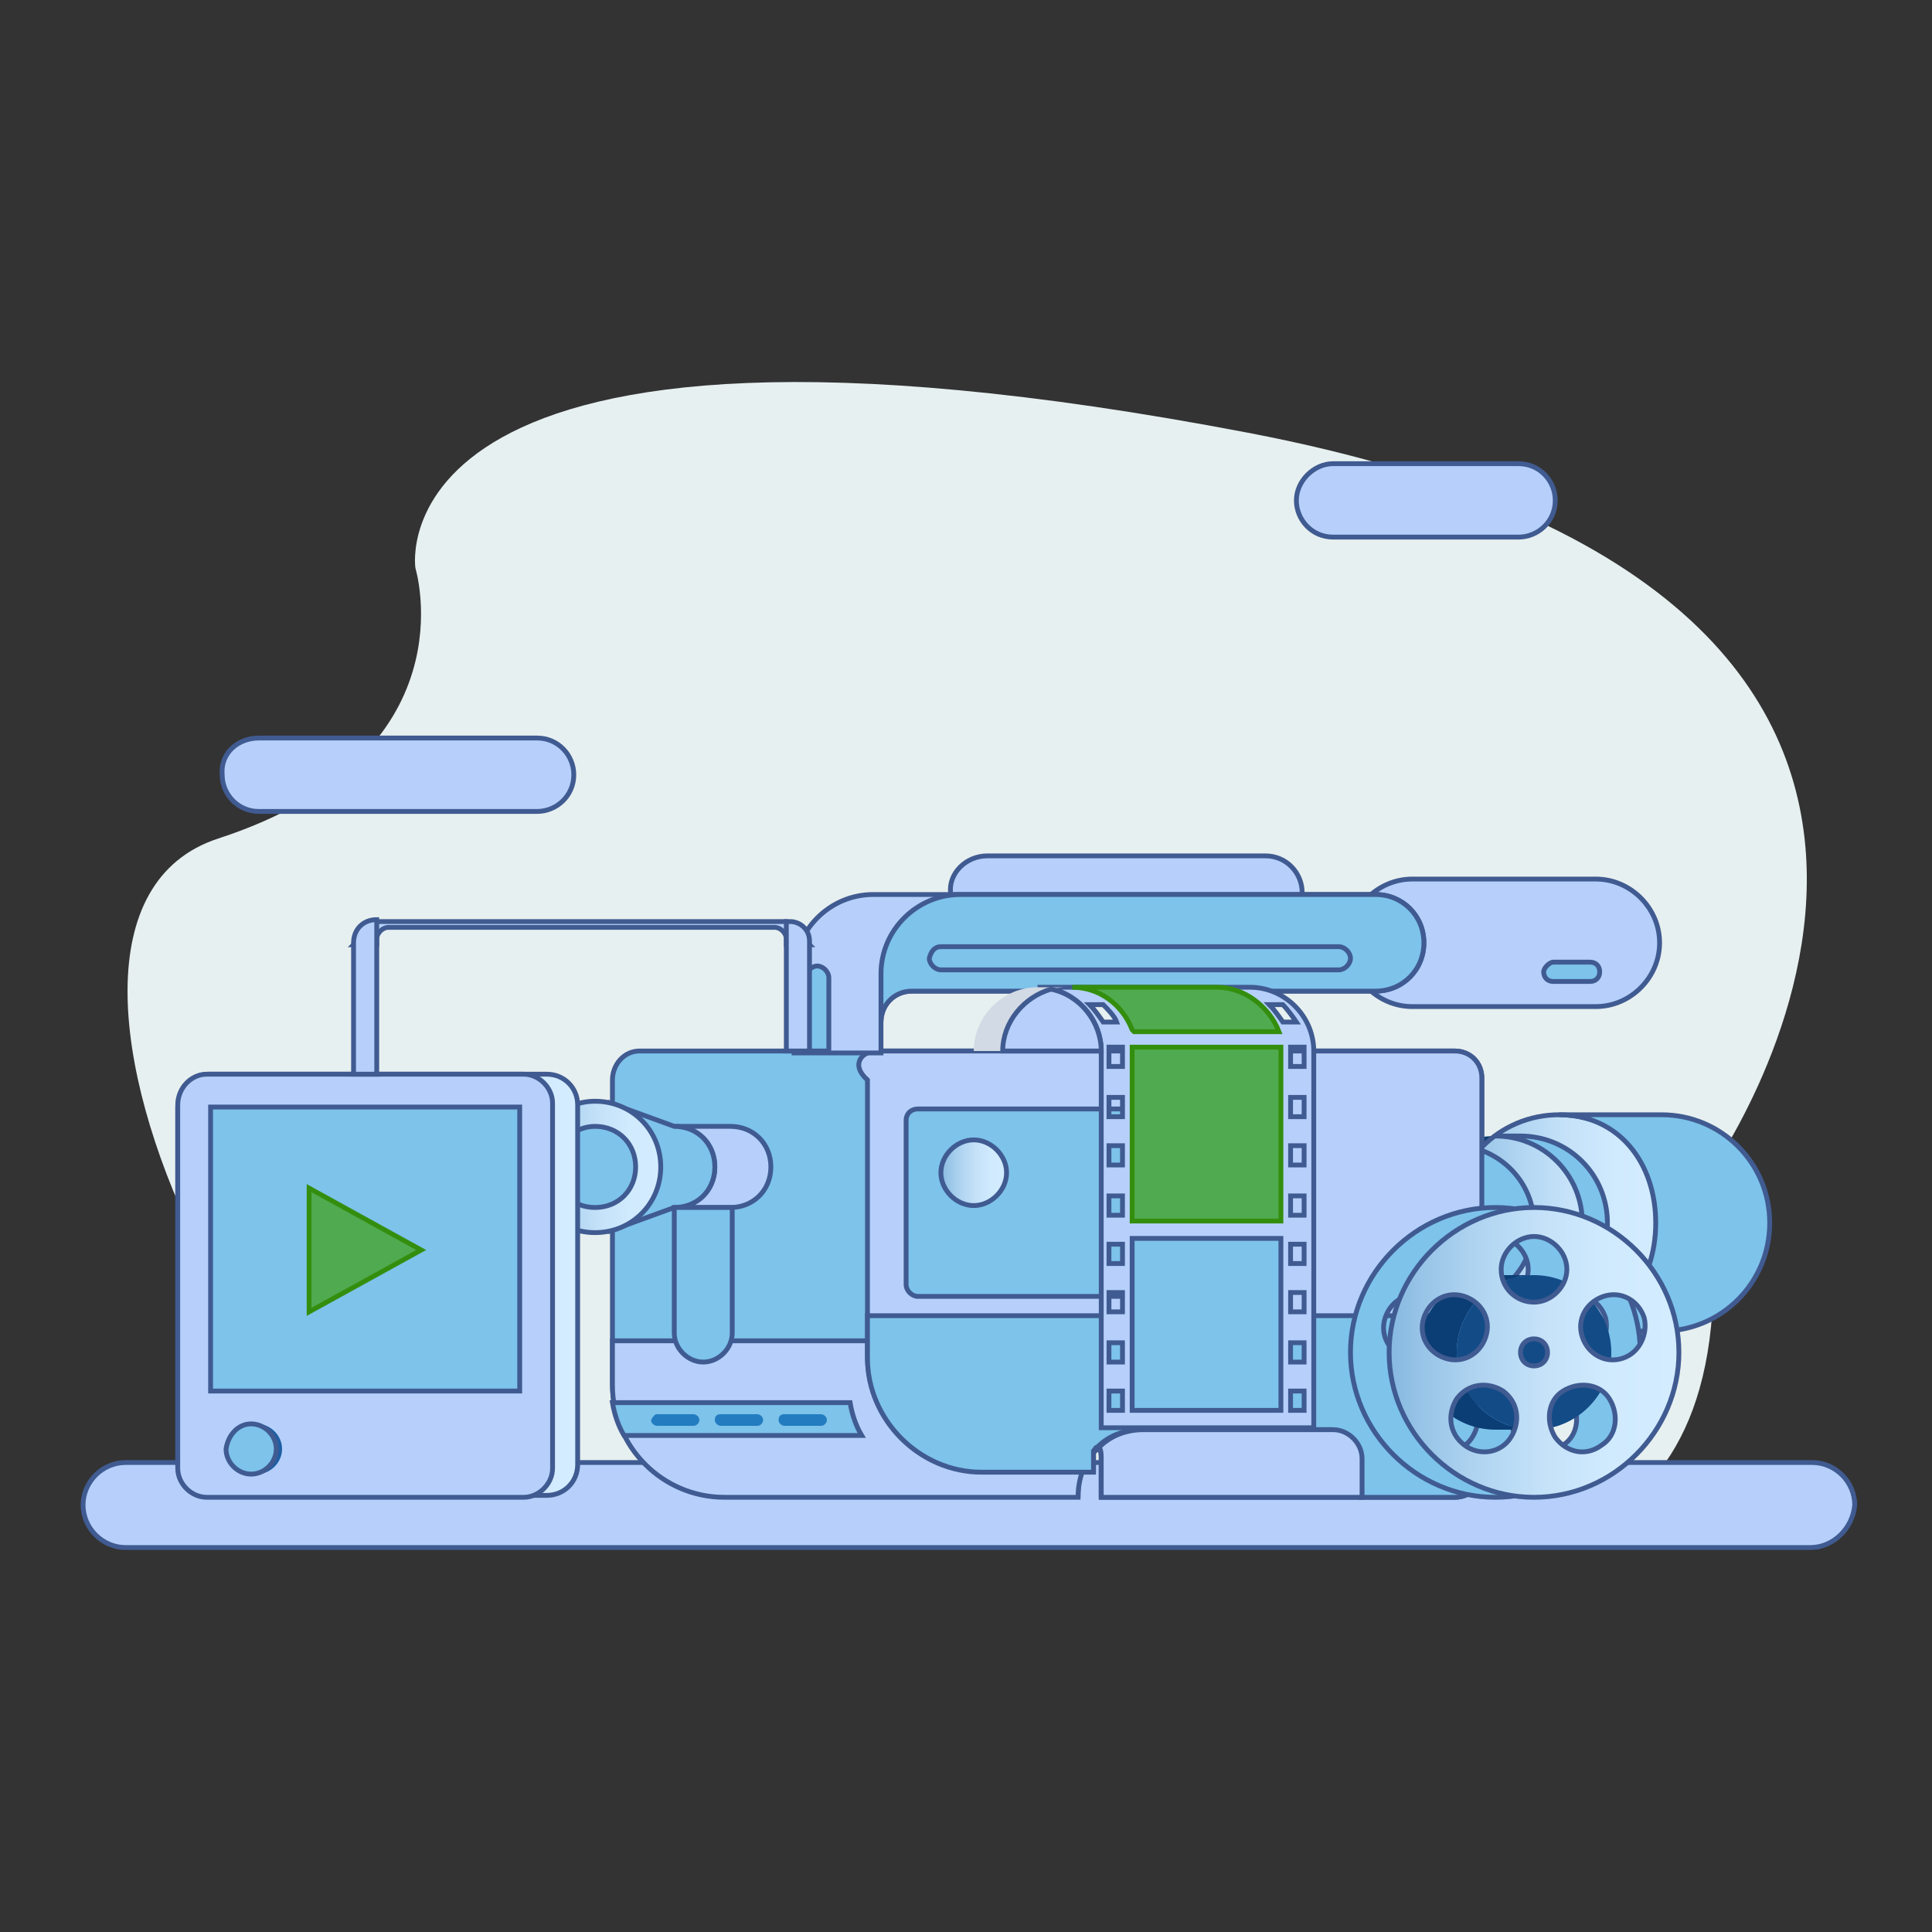 <?xml version="1.0" encoding="utf-8"?>
<!-- Generator: Adobe Illustrator 21.0.0, SVG Export Plug-In . SVG Version: 6.00 Build 0)  -->
<svg version="1.1" xmlns="http://www.w3.org/2000/svg" xmlns:xlink="http://www.w3.org/1999/xlink" x="0px" y="0px"
	 viewBox="0 0 100 100" style="enable-background:new 0 0 100 100;" xml:space="preserve">
<rect x="0" y="0" width="100" height="100" fill="#333333" stroke="none"/>
<style type="text/css">
	.st0{fill:#E7F0F0;}
	.st1{fill:#405B91;}
	.st2{fill-rule:evenodd;clip-rule:evenodd;fill:#B6D0FB;stroke:#405B91;stroke-width:0.25;stroke-miterlimit:10;}
	.st3{fill-rule:evenodd;clip-rule:evenodd;fill:#0B3E75;}
	.st4{fill-rule:evenodd;clip-rule:evenodd;fill:#7DC3EA;stroke:#405B91;stroke-width:0.25;stroke-miterlimit:10;}
	.st5{fill-rule:evenodd;clip-rule:evenodd;fill:url(#SVGID_1_);stroke:#405B91;stroke-width:0.25;stroke-miterlimit:10;}
	.st6{fill-rule:evenodd;clip-rule:evenodd;fill:#155396;}
	.st7{fill-rule:evenodd;clip-rule:evenodd;fill:url(#SVGID_2_);stroke:#405B91;stroke-width:0.25;stroke-miterlimit:10;}
	.st8{fill-rule:evenodd;clip-rule:evenodd;fill:url(#SVGID_3_);stroke:#405B91;stroke-width:0.25;stroke-miterlimit:10;}
	.st9{fill-rule:evenodd;clip-rule:evenodd;fill:#237CC0;}
	.st10{fill-rule:evenodd;clip-rule:evenodd;fill:#134B87;}
	.st11{fill-rule:evenodd;clip-rule:evenodd;fill:url(#SVGID_4_);stroke:#405B91;stroke-width:0.25;stroke-miterlimit:10;}
	.st12{fill-rule:evenodd;clip-rule:evenodd;fill:url(#SVGID_5_);stroke:#405B91;stroke-width:0.25;stroke-miterlimit:10;}
	.st13{fill-rule:evenodd;clip-rule:evenodd;fill:#D2DAE5;}
	.st14{fill-rule:evenodd;clip-rule:evenodd;fill:#50AA50;stroke:#348E0E;stroke-width:0.25;stroke-miterlimit:10;}
	.st15{fill-rule:evenodd;clip-rule:evenodd;fill:#1D5EA4;}
</style>
<g id="Layer_2">
	<g id="Layer_39">
	</g>
	<g id="Layer_38">
	</g>
	<g id="Layer_37">
	</g>
	<g id="Layer_36">
	</g>
	<g id="Layer_35">
	</g>
	<g id="Layer_34">
	</g>
	<g id="Layer_33">
	</g>
	<g id="Layer_32">
	</g>
	<g id="Layer_31">
	</g>
	<g id="Layer_30">
	</g>
	<g id="Layer_29">
	</g>
	<g id="Layer_28">
	</g>
	<g id="Layer_27">
	</g>
	<g id="Layer_26">
	</g>
	<g id="Layer_25">
	</g>
	<g id="Layer_24">
	</g>
	<g id="Layer_23">
	</g>
	<g id="Layer_22">
	</g>
	<g id="Layer_21">
	</g>
	<g id="Layer_20">
	</g>
	<g id="Layer_19">
	</g>
	<g id="Layer_18">
	</g>
	<g id="Layer_17">
	</g>
	<g id="Layer_16">
	</g>
	<g id="Layer_15">
	</g>
	<g id="Layer_14">
	</g>
	<g id="Layer_13">
	</g>
	<g id="Layer_12">
	</g>
	<g id="Layer_11">
	</g>
	<g id="Layer_10">
	</g>
	<g id="Layer_9">
	</g>
	<g id="Layer_8">
	</g>
	<g id="Layer_7">
	</g>
	<g id="Layer_6">
	</g>
	<g id="Layer_5">
	</g>
	<g id="Layer_4">
	</g>
	<g id="Layer_3">
	</g>
</g>
<g id="Layer_40">
	<path class="st0" d="M88.3,61c0,0,21.8-29.9-23.7-38.6s-43.1,7-43.1,7s3,9.7-10.2,14s4.3,38.8,17,36.7c12.7-2.2,47.5,0,47.5,0
		S91.3,82.3,88.3,61z"/>
	<g>
		<path class="st1" d="M94.1,80.2H8c-0.1,0-0.2-0.1-0.2-0.2c0-0.1,0.1-0.2,0.2-0.2h86.1c0.1,0,0.2,0.1,0.2,0.2
			C94.3,80.1,94.2,80.2,94.1,80.2z"/>
	</g>
</g>
<g id="Layer_41">
	<path class="st2" d="M51.1,44.3h14.4c1.1,0,1.9,0.9,1.9,1.9l0,0c0,1.1-0.9,1.9-1.9,1.9H51.1c-1.1,0-1.9-0.9-1.9-1.9l0,0
		C49.1,45.2,50,44.3,51.1,44.3L51.1,44.3z"/>
	<path class="st2" d="M93.7,80.1H6.5c-1.2,0-2.2-1-2.2-2.2l0,0c0-1.2,1-2.2,2.2-2.2h87.3c1.2,0,2.2,1,2.2,2.2l0,0
		C95.9,79.1,94.9,80.1,93.7,80.1L93.7,80.1z"/>
	<path class="st3" d="M77.4,58.8c2.5,0,4.5,2,4.5,4.5c0,2.5-2,4.5-4.5,4.5c-2.5,0-4.5-2-4.5-4.5C72.9,60.8,74.9,58.8,77.4,58.8
		L77.4,58.8z"/>
	<path class="st4" d="M33.1,54.4h42.2c0.8,0,1.4,0.6,1.4,1.4v20.2c0,0.8-0.6,1.4-1.4,1.4H57v-2c0-0.2,0-0.4-0.1-0.6
		c-0.7,0.6-1.1,1.5-1.1,2.6H37.5c-3.2,0-5.8-2.6-5.8-5.8V55.9C31.7,55.1,32.3,54.4,33.1,54.4L33.1,54.4z"/>
	<linearGradient id="SVGID_1_" gradientUnits="userSpaceOnUse" x1="75.06" y1="63.312" x2="86.324" y2="63.312">
		<stop  offset="0" style="stop-color:#86B8E0"/>
		<stop  offset="0.116" style="stop-color:#98C4E7"/>
		<stop  offset="0.326" style="stop-color:#B2D6F2"/>
		<stop  offset="0.54" style="stop-color:#C5E2F9"/>
		<stop  offset="0.761" style="stop-color:#D0EAFE"/>
		<stop  offset="1" style="stop-color:#D4ECFF"/>
	</linearGradient>
	<path class="st5" d="M80.7,57.7c3.1,0,5.6,2.5,5.6,5.6c0,3.1-2.5,5.6-5.6,5.6c-3.1,0-5.6-2.5-5.6-5.6
		C75.1,60.2,77.6,57.7,80.7,57.7L80.7,57.7z"/>
	<path class="st2" d="M76.7,69.4v6.7c0,0.8-0.6,1.4-1.4,1.4H57v-2c0-0.2,0-0.4-0.1-0.6c-0.7,0.6-1.1,1.5-1.1,2.6H37.5
		c-3.2,0-5.8-2.6-5.8-5.8v-2.3H76.7L76.7,69.4z"/>
	<path class="st4" d="M32.3,74.3c-0.3-0.5-0.5-1.1-0.6-1.7h12.3c0.1,0.6,0.3,1.2,0.6,1.7H32.3L32.3,74.3z"/>
	<path class="st4" d="M75.3,59.3c2.2,0,4.1,1.8,4.1,4.1c0,2.2-1.8,4.1-4.1,4.1c-2.2,0-4.1-1.8-4.1-4.1
		C71.2,61.1,73.1,59.3,75.3,59.3L75.3,59.3z"/>
	<path class="st2" d="M45.4,54.4h29.9c0.8,0,1.4,0.6,1.4,1.4v20.2c0,0.8-0.6,1.4-1.4,1.4h-4.9v-2c0-0.8-0.7-1.5-1.5-1.5h-9.8
		c-0.9,0-1.7,0.3-2.3,0.9l0,0c-0.1,0-0.1,0.1-0.2,0.2l0,0l0,0l0,0l0,0l0,0l0,0l0,0l0,0l0,0l0,0l0,0l0,0l0,0l0,0l0,0l0,0l0,0l0,0l0,0
		l0,0.1l0,0l0,0l0,0l0,0l0,0l0,0l0,0l0,0l0,0l0,0l0,0l0,0h0l0,0l0,0l0,0l0,0l0,0l0,0l0,0l0,0l0,0l0,0.1l0,0l0,0.1l0,0l0,0l0,0l0,0
		l0,0l0,0l0,0l0,0l0,0l0,0l0,0l0,0l0,0.1l0,0l0,0.1l0,0l0,0l0,0.1l0,0l0,0l0,0.1l0,0l0,0.1l0,0l0,0l0,0l0,0l0,0l0,0l0,0l0,0l0,0l0,0
		l0,0c0,0.1,0,0.2,0,0.2l0,0l0,0l0,0.1h-5.8c-3.2,0-5.9-2.7-5.9-5.9V55.9C44,55.1,44.6,54.4,45.4,54.4L45.4,54.4z"/>
	<path class="st4" d="M76.7,69.4v6.7c0,0.8-0.6,1.4-1.4,1.4h-4.9v-2c0-0.8-0.7-1.5-1.5-1.5h-9.8c-0.9,0-1.7,0.3-2.3,0.9l0,0
		c-0.1,0-0.1,0.1-0.2,0.2l0,0l0,0l0,0l0,0l0,0l0,0l0,0l0,0l0,0l0,0l0,0l0,0l0,0l0,0l0,0l0,0l0,0l0,0l0,0l0,0.1l0,0l0,0l0,0l0,0l0,0
		l0,0l0,0l0,0l0,0l0,0l0,0l0,0h0l0,0l0,0l0,0l0,0l0,0l0,0l0,0l0,0l0,0l0,0.1l0,0l0,0.1l0,0l0,0l0,0l0,0l0,0l0,0l0,0l0,0l0,0l0,0l0,0
		l0,0l0,0.1l0,0l0,0.1l0,0l0,0l0,0.1l0,0l0,0l0,0.1l0,0l0,0.1l0,0l0,0l0,0l0,0l0,0l0,0l0,0l0,0l0,0l0,0l0,0c0,0.1,0,0.2,0,0.2l0,0
		l0,0l0,0.1h-5.8c-3.2,0-5.9-2.7-5.9-5.9v-2.2H76.7L76.7,69.4z"/>
	<path class="st2" d="M70.4,77.5H57v-2c0-0.2,0-0.4-0.1-0.6c0.6-0.6,1.4-0.9,2.3-0.9h9.8c0.8,0,1.5,0.7,1.5,1.5V77.5L70.4,77.5z
		 M56.7,75.1c0.1-0.1,0.1-0.1,0.2-0.2C56.8,75,56.8,75,56.7,75.1L56.7,75.1z"/>
	<path class="st6" d="M47.5,57.4h13.1c0.3,0,0.6,0.3,0.6,0.6v8.5c0,0.3-0.3,0.6-0.6,0.6H47.5c-0.3,0-0.6-0.3-0.6-0.6V58
		C46.9,57.6,47.2,57.4,47.5,57.4L47.5,57.4z"/>
	<path class="st2" d="M37.8,58.3c1.2,0,2.1,0.9,2.1,2.1s-0.9,2.1-2.1,2.1h-2.9c1.2,0,2.1-0.9,2.1-2.1s-0.9-2.1-2.1-2.1H37.8
		L37.8,58.3z"/>
	<path class="st4" d="M34.9,58.3c1.2,0,2.1,0.9,2.1,2.1s-0.9,2.1-2.1,2.1l-3.3,1.2v-6.6L34.9,58.3L34.9,58.3z"/>
	<linearGradient id="SVGID_2_" gradientUnits="userSpaceOnUse" x1="27.445" y1="60.367" x2="34.208" y2="60.367">
		<stop  offset="0" style="stop-color:#86B8E0"/>
		<stop  offset="0.116" style="stop-color:#98C4E7"/>
		<stop  offset="0.326" style="stop-color:#B2D6F2"/>
		<stop  offset="0.54" style="stop-color:#C5E2F9"/>
		<stop  offset="0.761" style="stop-color:#D0EAFE"/>
		<stop  offset="1" style="stop-color:#D4ECFF"/>
	</linearGradient>
	<path class="st7" d="M30.8,57c1.9,0,3.4,1.5,3.4,3.4c0,1.9-1.5,3.4-3.4,3.4c-1.9,0-3.4-1.5-3.4-3.4C27.4,58.5,29,57,30.8,57
		L30.8,57z"/>
	<path class="st4" d="M30.8,58.3c1.2,0,2.1,0.9,2.1,2.1s-0.9,2.1-2.1,2.1c-1.2,0-2.1-0.9-2.1-2.1S29.7,58.3,30.8,58.3L30.8,58.3z"/>
	<path class="st4" d="M78.7,58.8c2.5,0,4.5,2,4.5,4.5c0,2.5-2,4.5-4.5,4.5l0,0h-1.3c2.5,0,4.5-2,4.5-4.5c0-2.5-2-4.5-4.5-4.5
		L78.7,58.8L78.7,58.8L78.7,58.8z"/>
	<path class="st4" d="M47.5,57.4h12c0.3,0,0.6,0.3,0.6,0.6v8.5c0,0.3-0.3,0.6-0.6,0.6h-12c-0.3,0-0.6-0.3-0.6-0.6V58
		C46.9,57.6,47.2,57.4,47.5,57.4L47.5,57.4z"/>
	<path class="st4" d="M86,57.7c3.1,0,5.6,2.5,5.6,5.6c0,3.1-2.5,5.6-5.6,5.6l0,0h-5.3c3.1,0,5-2.5,5-5.6c0-3.1-1.9-5.6-5-5.6
		L86,57.7L86,57.7L86,57.7z"/>
	<linearGradient id="SVGID_3_" gradientUnits="userSpaceOnUse" x1="48.676" y1="60.758" x2="52.129" y2="60.758">
		<stop  offset="0" style="stop-color:#86B8E0"/>
		<stop  offset="0.116" style="stop-color:#98C4E7"/>
		<stop  offset="0.326" style="stop-color:#B2D6F2"/>
		<stop  offset="0.54" style="stop-color:#C5E2F9"/>
		<stop  offset="0.761" style="stop-color:#D0EAFE"/>
		<stop  offset="1" style="stop-color:#D4ECFF"/>
	</linearGradient>
	<path class="st8" d="M50.4,59L50.4,59c0.9,0,1.7,0.8,1.7,1.7v0c0,0.9-0.8,1.7-1.7,1.7h0c-0.9,0-1.7-0.8-1.7-1.7v0
		C48.7,59.8,49.5,59,50.4,59L50.4,59z"/>
	<path class="st9" d="M34,73.2h1.9c0.1,0,0.3,0.1,0.3,0.3l0,0c0,0.1-0.1,0.3-0.3,0.3H34c-0.1,0-0.3-0.1-0.3-0.3l0,0
		C33.8,73.3,33.9,73.2,34,73.2L34,73.2z"/>
	<path class="st9" d="M37.3,73.2h1.9c0.1,0,0.3,0.1,0.3,0.3l0,0c0,0.1-0.1,0.3-0.3,0.3h-1.9c-0.1,0-0.3-0.1-0.3-0.3l0,0
		C37,73.3,37.1,73.2,37.3,73.2L37.3,73.2z"/>
	<path class="st9" d="M40.6,73.2h1.9c0.1,0,0.3,0.1,0.3,0.3l0,0c0,0.1-0.1,0.3-0.3,0.3h-1.9c-0.1,0-0.3-0.1-0.3-0.3l0,0
		C40.3,73.3,40.4,73.2,40.6,73.2L40.6,73.2z"/>
	<path class="st2" d="M82.6,45.5c1.8,0,3.3,1.5,3.3,3.3c0,1.8-1.5,3.3-3.3,3.3l0,0h-9.5l0,0c-1.8,0-3.3-1.5-3.3-3.3
		c0-1.8,1.5-3.3,3.3-3.3l0,0L82.6,45.5L82.6,45.5L82.6,45.5z"/>
	<path class="st2" d="M71.2,46.3c1.4,0,2.5,1.1,2.5,2.5c0,1.4-1.1,2.5-2.5,2.5v0h-24c-0.9,0-1.6,0.7-1.6,1.6v1.6h-4.5v-4.1
		c0-2.2,1.8-4.1,4.1-4.1H71.2L71.2,46.3z"/>
	<path class="st4" d="M71.2,51.3L71.2,51.3c1.4,0,2.5-1.1,2.5-2.5c0-1.4-1.1-2.5-2.5-2.5H49.7c-2.2,0-4.1,1.8-4.1,4.1v2.5
		c0-0.9,0.7-1.6,1.6-1.6H71.2L71.2,51.3z"/>
	<path class="st4" d="M41.8,54.4h1.1v-3.8c0-0.3-0.3-0.6-0.6-0.6l0,0c-0.3,0-0.6,0.3-0.6,0.6V54.4L41.8,54.4z"/>
	<path class="st4" d="M37.8,62.5h-2.9V69c0,0.8,0.7,1.5,1.5,1.5l0,0c0.8,0,1.5-0.7,1.5-1.5V62.5L37.8,62.5z"/>
	<path class="st4" d="M48.7,49h20.6c0.3,0,0.6,0.3,0.6,0.6v0c0,0.3-0.3,0.6-0.6,0.6H48.7c-0.3,0-0.6-0.3-0.6-0.6v0
		C48.2,49.2,48.4,49,48.7,49L48.7,49z"/>
	<path class="st4" d="M80.4,49.8h1.9c0.3,0,0.5,0.2,0.5,0.5v0c0,0.3-0.2,0.5-0.5,0.5h-1.9c-0.3,0-0.5-0.2-0.5-0.5v0
		C79.9,50.1,80.2,49.8,80.4,49.8L80.4,49.8z"/>
	<path class="st4" d="M77.4,67.4c0.9,0,1.7-0.8,1.7-1.7c0-0.9-0.8-1.7-1.7-1.7c-0.9,0-1.7,0.8-1.7,1.7
		C75.7,66.7,76.5,67.4,77.4,67.4L77.4,67.4z M74.9,69.2c0.3-0.9-0.2-1.8-1.1-2.1c-0.9-0.3-1.8,0.2-2.1,1.1c-0.3,0.9,0.2,1.8,1.1,2.1
		C73.7,70.6,74.6,70.1,74.9,69.2L74.9,69.2z M83.1,68.2c-0.3-0.9-1.2-1.4-2.1-1.1c-0.9,0.3-1.4,1.2-1.1,2.1c0.3,0.9,1.2,1.4,2.1,1.1
		C82.9,70,83.3,69,83.1,68.2L83.1,68.2z M77.4,69.3c-0.4,0-0.7,0.3-0.7,0.7s0.3,0.7,0.7,0.7c0.4,0,0.7-0.3,0.7-0.7
		S77.8,69.3,77.4,69.3L77.4,69.3z M69.9,70c0-4.1,3.4-7.5,7.5-7.5c4.1,0,7.5,3.4,7.5,7.5c0,4.1-3.4,7.5-7.5,7.5
		C73.3,77.5,69.9,74.1,69.9,70L69.9,70z M76.2,74.4c0.5-0.8,0.4-1.8-0.4-2.4c-0.8-0.5-1.8-0.4-2.4,0.4c-0.5,0.8-0.4,1.8,0.4,2.4
		C74.6,75.4,75.7,75.2,76.2,74.4L76.2,74.4z M80.9,74.8c0.8-0.5,0.9-1.6,0.4-2.4c-0.5-0.8-1.6-0.9-2.4-0.4c-0.8,0.5-0.9,1.6-0.4,2.4
		C79.1,75.2,80.1,75.4,80.9,74.8L80.9,74.8z"/>
	<path class="st3" d="M77.4,66c-2.2,0-4,1.8-4,4c0,2.2,1.8,4,4,4h2c-2.2,0-4-1.8-4-4c0-2.2,1.8-4,4-4H77.4L77.4,66z"/>
	<path class="st10" d="M79.4,66c-2.2,0-4,1.8-4,4c0,2.2,1.8,4,4,4c2.2,0,4-1.8,4-4C83.4,67.8,81.6,66,79.4,66L79.4,66z"/>
	<linearGradient id="SVGID_4_" gradientUnits="userSpaceOnUse" x1="71.906" y1="70.004" x2="86.882" y2="70.004">
		<stop  offset="0" style="stop-color:#86B8E0"/>
		<stop  offset="0.116" style="stop-color:#98C4E7"/>
		<stop  offset="0.326" style="stop-color:#B2D6F2"/>
		<stop  offset="0.54" style="stop-color:#C5E2F9"/>
		<stop  offset="0.761" style="stop-color:#D0EAFE"/>
		<stop  offset="1" style="stop-color:#D4ECFF"/>
	</linearGradient>
	<path class="st11" d="M79.4,67.4c0.9,0,1.7-0.8,1.7-1.7c0-0.9-0.8-1.7-1.7-1.7c-0.9,0-1.7,0.8-1.7,1.7
		C77.7,66.7,78.5,67.4,79.4,67.4L79.4,67.4z M76.9,69.2c0.3-0.9-0.2-1.8-1.1-2.1c-0.9-0.3-1.8,0.2-2.1,1.1c-0.3,0.9,0.2,1.8,1.1,2.1
		C75.7,70.6,76.6,70.1,76.9,69.2L76.9,69.2z M85.1,68.2c-0.3-0.9-1.2-1.4-2.1-1.1c-0.9,0.3-1.4,1.2-1.1,2.1c0.3,0.9,1.2,1.4,2.1,1.1
		C84.9,70,85.3,69,85.1,68.2L85.1,68.2z M79.4,69.3c-0.4,0-0.7,0.3-0.7,0.7s0.3,0.7,0.7,0.7c0.4,0,0.7-0.3,0.7-0.7
		S79.8,69.3,79.4,69.3L79.4,69.3z M71.9,70c0-4.1,3.4-7.5,7.5-7.5c4.1,0,7.5,3.4,7.5,7.5c0,4.1-3.4,7.5-7.5,7.5
		C75.3,77.5,71.9,74.1,71.9,70L71.9,70z M78.2,74.4c0.5-0.8,0.4-1.8-0.4-2.4c-0.8-0.5-1.8-0.4-2.4,0.4c-0.5,0.8-0.4,1.8,0.4,2.4
		C76.6,75.4,77.7,75.2,78.2,74.4L78.2,74.4z M82.9,74.8c0.8-0.5,0.9-1.6,0.4-2.4c-0.5-0.8-1.6-0.9-2.4-0.4c-0.8,0.5-0.9,1.6-0.4,2.4
		C81.1,75.2,82.1,75.4,82.9,74.8L82.9,74.8z"/>
	<linearGradient id="SVGID_5_" gradientUnits="userSpaceOnUse" x1="9.17" y1="66.57" x2="29.903" y2="66.57">
		<stop  offset="0" style="stop-color:#86B8E0"/>
		<stop  offset="0.116" style="stop-color:#98C4E7"/>
		<stop  offset="0.326" style="stop-color:#B2D6F2"/>
		<stop  offset="0.54" style="stop-color:#C5E2F9"/>
		<stop  offset="0.761" style="stop-color:#D0EAFE"/>
		<stop  offset="1" style="stop-color:#D4ECFF"/>
	</linearGradient>
	<path class="st12" d="M10.8,55.6h17.5c0.9,0,1.6,0.7,1.6,1.6v18.6c0,0.9-0.7,1.6-1.6,1.6H10.8c-0.9,0-1.6-0.7-1.6-1.6V57.3
		C9.2,56.4,9.9,55.6,10.8,55.6L10.8,55.6z"/>
	<path class="st2" d="M53.7,51.1c1.8,0,3.3,1.5,3.3,3.3V57v16.9c3.7,0,7.3,0,11,0V54.4c0-1.8-1.5-3.3-3.3-3.3
		C61,51.1,57.4,51.1,53.7,51.1L53.7,51.1z M57.1,52h-0.7c0.2,0.2,0.5,0.6,0.7,0.9h0.7C57.7,52.6,57.3,52.2,57.1,52L57.1,52z
		 M58.1,72h-0.7v1h0.7V72L58.1,72z M58.1,64.4h-0.7v1h0.7V64.4L58.1,64.4z M58.1,66.9h-0.7v1h0.7V66.9L58.1,66.9z M58.1,69.5h-0.7v1
		h0.7V69.5L58.1,69.5z M58.1,61.9h-0.7v1h0.7V61.9L58.1,61.9z M58.1,54.2h-0.7v1h0.7V54.2L58.1,54.2z M58.1,56.8h-0.7v1h0.7V56.8
		L58.1,56.8z M58.1,59.3h-0.7v1h0.7V59.3L58.1,59.3z M66.4,52h-0.7c0.2,0.2,0.5,0.6,0.7,0.9h0.7C66.9,52.6,66.6,52.2,66.4,52
		L66.4,52z M67.5,72h-0.7v1h0.7V72L67.5,72z M67.5,69.5h-0.7v1h0.7V69.5L67.5,69.5z M67.5,66.9h-0.7v1h0.7V66.9L67.5,66.9z
		 M67.5,64.4h-0.7v1h0.7V64.4L67.5,64.4z M67.5,61.9h-0.7v1h0.7V61.9L67.5,61.9z M67.5,59.3h-0.7v1h0.7V59.3L67.5,59.3z M67.5,56.8
		h-0.7v1h0.7V56.8L67.5,56.8z M67.5,54.2h-0.7v1h0.7V54.2L67.5,54.2z"/>
	<path class="st13" d="M53.7,51.1h1.5c-1.8,0-3.3,1.5-3.3,3.3h-1.5C50.4,52.6,51.9,51.1,53.7,51.1L53.7,51.1z"/>
	<polygon class="st4" points="66.3,64.1 58.6,64.1 58.6,73 66.3,73 66.3,64.1 	"/>
	<polygon class="st14" points="66.3,54.2 58.6,54.2 58.6,63.2 66.3,63.2 66.3,54.2 	"/>
	<path class="st14" d="M63,51.1h-7.5c1.4,0,2.6,0.9,3.1,2.2l0.1,0.1h7.5C65.7,52.1,64.4,51.1,63,51.1L63,51.1z"/>
	<path class="st2" d="M54.4,51.2c1.5,0.3,2.6,1.7,2.6,3.2h-5.1C51.9,52.9,53,51.6,54.4,51.2L54.4,51.2z"/>
	<path class="st2" d="M10.7,55.6h16.4c0.8,0,1.5,0.7,1.5,1.5V76c0,0.8-0.7,1.5-1.5,1.5H10.7c-0.8,0-1.5-0.7-1.5-1.5V57.2
		C9.2,56.3,9.9,55.6,10.7,55.6L10.7,55.6z"/>
	<polygon class="st4" points="10.9,57.3 26.9,57.3 26.9,72 10.9,72 10.9,57.3 	"/>
	<polygon class="st14" points="21.8,64.7 18.9,66.3 16,67.9 16,64.7 16,61.5 18.9,63.1 21.8,64.7 	"/>
	<path class="st15" d="M13.3,73.7c0.7,0,1.3,0.6,1.3,1.3c0,0.7-0.6,1.3-1.3,1.3H13v0c-0.6-0.1-1-0.6-1-1.3c0-0.6,0.4-1.1,1-1.3v0
		H13.3L13.3,73.7z"/>
	<path class="st4" d="M13,73.7c0.7,0,1.3,0.6,1.3,1.3c0,0.7-0.6,1.3-1.3,1.3c-0.7,0-1.3-0.6-1.3-1.3C11.8,74.3,12.3,73.7,13,73.7
		L13,73.7z"/>
	<path class="st2" d="M41.9,48.9h-1.2v-0.3c0-0.3-0.3-0.6-0.6-0.6h-0.6H20.7h-0.6c-0.3,0-0.6,0.3-0.6,0.6v0.3h-1.2l1.2-1.2h21.2
		L41.9,48.9L41.9,48.9z"/>
	<path class="st2" d="M40.7,54.4h1.2v-5.7c0-0.6-0.5-1-1-1h-0.2V54.4L40.7,54.4z"/>
	<path class="st2" d="M18.3,55.6h1.2v-8h0c-0.7,0-1.2,0.5-1.2,1.2V55.6L18.3,55.6z"/>
	<path class="st2" d="M13.4,38.2h14.4c1.1,0,1.9,0.9,1.9,1.9v0c0,1.1-0.9,1.9-1.9,1.9H13.4c-1.1,0-1.9-0.9-1.9-1.9v0
		C11.4,39,12.3,38.2,13.4,38.2L13.4,38.2z"/>
	<path class="st2" d="M69,24h9.6c1.1,0,1.9,0.9,1.9,1.9v0c0,1.1-0.9,1.9-1.9,1.9H69c-1.1,0-1.9-0.9-1.9-1.9v0C67.1,24.9,68,24,69,24
		L69,24z"/>
</g>
</svg>
